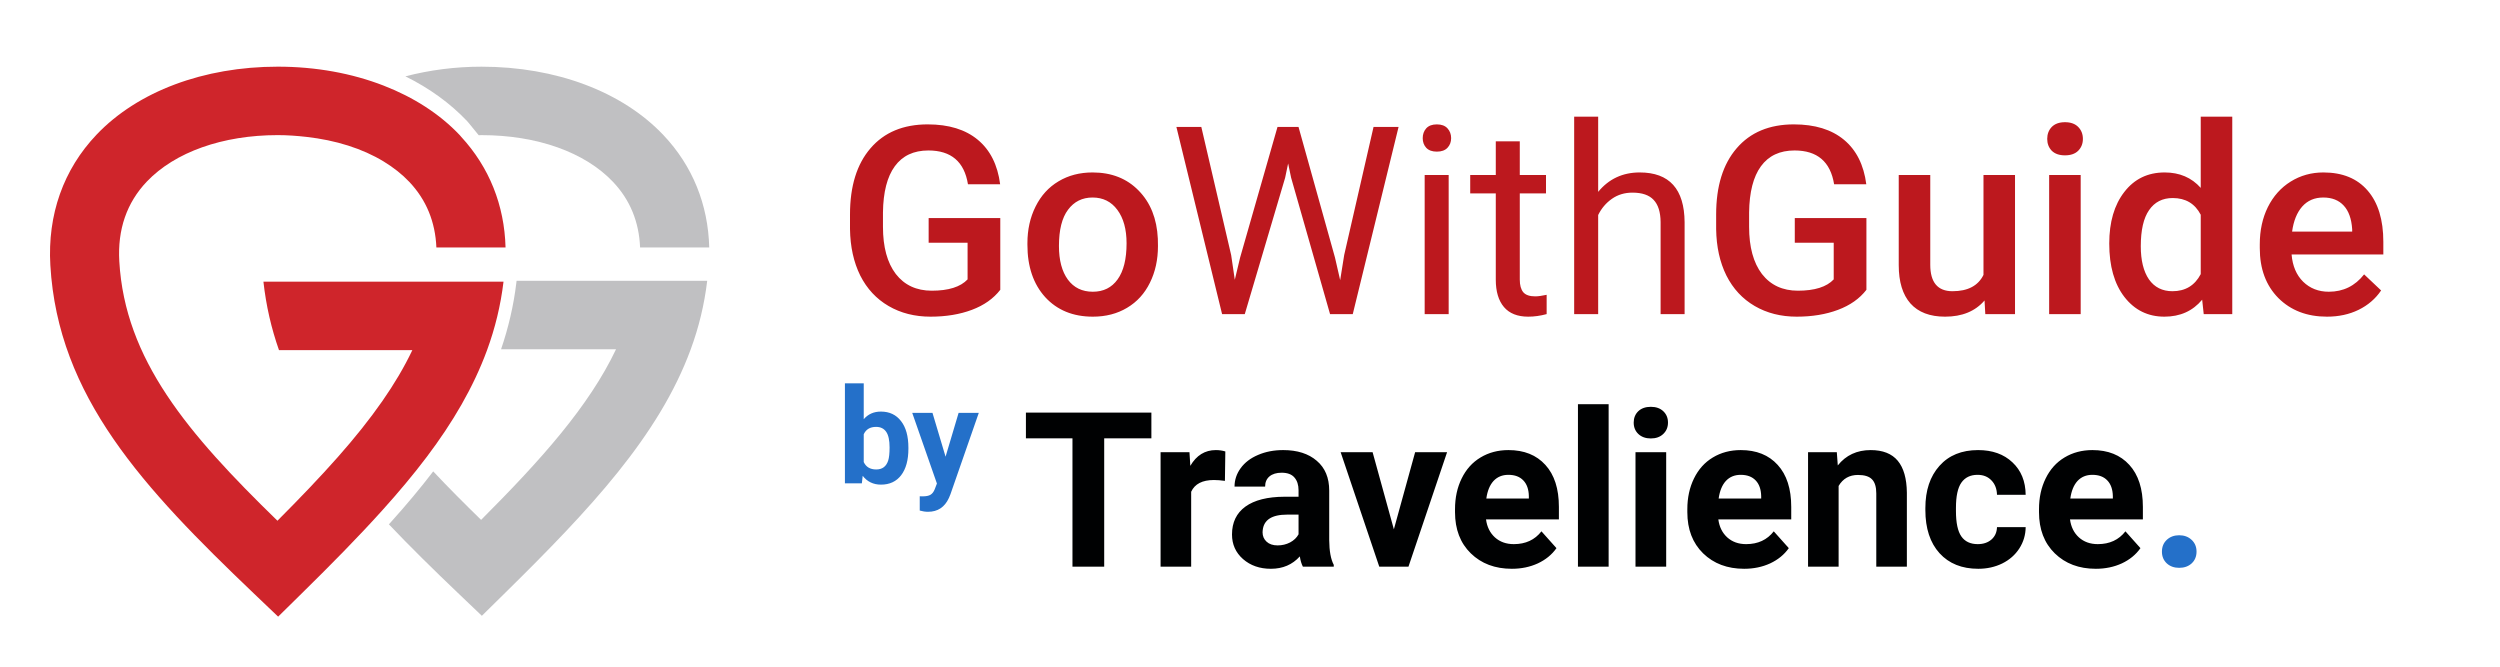 <svg width="150" height="40" viewBox="0 0 150 40" fill="none" xmlns="http://www.w3.org/2000/svg">
<path d="M29.224 21.007C29.705 19.695 30.039 18.332 30.211 16.901H26.035H19.975H15.806C15.965 18.342 16.281 19.705 16.739 21.007H21.193H24.741C24.251 22.038 23.648 23.049 22.946 24.058C22.17 25.172 21.278 26.285 20.277 27.416C19.181 28.657 17.964 29.923 16.646 31.244C11.245 25.989 7.499 21.568 7.158 15.681C7.047 13.772 7.603 12.162 8.811 10.893C10.499 9.123 13.361 8.107 16.667 8.107C17.252 8.107 17.817 8.15 18.371 8.212C20.148 8.41 21.744 8.913 23.018 9.688C23.603 10.044 24.124 10.453 24.561 10.916C25.579 11.992 26.119 13.313 26.183 14.848H30.333C30.265 12.309 29.354 10.035 27.671 8.209C27.641 8.176 27.616 8.14 27.585 8.108C26.384 6.837 24.819 5.836 23.019 5.137C21.121 4.4 18.961 4 16.667 4C12.226 4 8.265 5.485 5.798 8.074C3.805 10.168 2.844 12.879 3.021 15.916C3.478 23.795 8.591 29.269 15.229 35.607L16.688 36.999L18.126 35.584C19.859 33.879 21.483 32.237 22.951 30.605C23.91 29.54 24.803 28.479 25.61 27.408C27.163 25.349 28.4 23.249 29.224 21.007Z" fill="#CF252B"/>
<path d="M30.995 16.849L30.977 16.994C30.816 18.337 30.504 19.667 30.064 20.955H36.962C35.34 24.372 32.475 27.578 28.866 31.192C27.846 30.197 26.883 29.233 25.993 28.283C25.248 29.258 24.404 30.271 23.412 31.374L23.333 31.46C24.612 32.807 25.99 34.16 27.451 35.555L28.911 36.948L30.349 35.532C35.389 30.572 39.541 26.145 41.445 20.955C41.928 19.644 42.261 18.28 42.432 16.849H38.256H30.995V16.849Z" fill="#C0C0C2"/>
<path d="M28.131 7.388L28.721 8.113C28.777 8.112 28.832 8.108 28.89 8.108C32.217 8.108 35.095 9.131 36.784 10.916C37.803 11.993 38.343 13.314 38.405 14.848H42.554C42.487 12.263 41.55 9.95 39.808 8.108C37.339 5.498 33.359 4.001 28.89 4.001C27.286 4.001 25.754 4.209 24.324 4.58C25.765 5.295 27.008 6.192 28.025 7.265L28.131 7.388Z" fill="#C0C0C2"/>
<path d="M60.017 17.388C59.607 17.918 59.038 18.319 58.312 18.591C57.585 18.864 56.76 19 55.836 19C54.886 19 54.045 18.787 53.313 18.36C52.581 17.933 52.015 17.324 51.615 16.532C51.221 15.735 51.016 14.807 51 13.748V12.869C51 11.172 51.41 9.848 52.23 8.897C53.051 7.941 54.195 7.463 55.664 7.463C56.926 7.463 57.928 7.771 58.67 8.388C59.412 9.005 59.859 9.895 60.009 11.057H58.078C57.86 9.704 57.069 9.028 55.703 9.028C54.821 9.028 54.148 9.344 53.687 9.977C53.23 10.604 52.993 11.527 52.978 12.745V13.609C52.978 14.823 53.235 15.766 53.749 16.44C54.268 17.108 54.987 17.442 55.906 17.442C56.913 17.442 57.629 17.216 58.055 16.764V14.566H55.719V13.085H60.017V17.388ZM61.645 14.596C61.645 13.779 61.808 13.044 62.135 12.391C62.462 11.733 62.922 11.229 63.513 10.879C64.105 10.524 64.785 10.347 65.553 10.347C66.69 10.347 67.612 10.71 68.318 11.434C69.029 12.159 69.413 13.121 69.47 14.319L69.478 14.758C69.478 15.581 69.317 16.316 68.995 16.964C68.678 17.612 68.222 18.113 67.625 18.468C67.033 18.823 66.348 19 65.569 19C64.38 19 63.428 18.609 62.711 17.828C62 17.041 61.645 15.995 61.645 14.689V14.596ZM63.537 14.758C63.537 15.617 63.716 16.291 64.074 16.779C64.432 17.262 64.93 17.504 65.569 17.504C66.207 17.504 66.703 17.257 67.056 16.764C67.414 16.27 67.594 15.548 67.594 14.596C67.594 13.753 67.409 13.085 67.041 12.591C66.677 12.098 66.181 11.851 65.553 11.851C64.936 11.851 64.445 12.095 64.082 12.584C63.718 13.067 63.537 13.792 63.537 14.758ZM73.87 15.306L74.088 16.787L74.407 15.453L76.65 7.617H77.911L80.099 15.453L80.41 16.81L80.652 15.298L82.412 7.617H83.914L81.166 18.846H79.803L77.467 10.663L77.288 9.807L77.109 10.663L74.687 18.846H73.325L70.584 7.617H72.079L73.87 15.306ZM86.92 18.846H85.48V10.501H86.92V18.846ZM85.363 8.288C85.363 8.057 85.433 7.861 85.573 7.702C85.718 7.542 85.931 7.463 86.211 7.463C86.492 7.463 86.704 7.542 86.85 7.702C86.995 7.861 87.068 8.057 87.068 8.288C87.068 8.519 86.995 8.712 86.85 8.866C86.704 9.021 86.492 9.098 86.211 9.098C85.931 9.098 85.718 9.021 85.573 8.866C85.433 8.712 85.363 8.519 85.363 8.288ZM91.187 8.481V10.501H92.76V11.604H91.187V16.779C91.187 17.113 91.257 17.365 91.397 17.535C91.538 17.699 91.776 17.782 92.114 17.782C92.28 17.782 92.509 17.751 92.799 17.689V18.846C92.42 18.949 92.051 19 91.693 19C91.05 19 90.564 18.807 90.237 18.422C89.91 18.036 89.747 17.488 89.747 16.779V11.604H88.213V10.501H89.747V8.481H91.187ZM95.89 11.512C96.529 10.735 97.36 10.347 98.382 10.347C100.163 10.347 101.061 11.342 101.076 13.332V18.846H99.636V13.324C99.631 12.722 99.49 12.278 99.215 11.99C98.946 11.702 98.522 11.558 97.946 11.558C97.479 11.558 97.069 11.681 96.716 11.928C96.363 12.175 96.088 12.499 95.89 12.9V18.846H94.45V7H95.89V11.512ZM111.985 17.388C111.576 17.918 111.007 18.319 110.28 18.591C109.554 18.864 108.728 19 107.804 19C106.854 19 106.013 18.787 105.281 18.36C104.549 17.933 103.984 17.324 103.584 16.532C103.189 15.735 102.984 14.807 102.969 13.748V12.869C102.969 11.172 103.379 9.848 104.199 8.897C105.019 7.941 106.164 7.463 107.633 7.463C108.894 7.463 109.896 7.771 110.639 8.388C111.381 9.005 111.827 9.895 111.978 11.057H110.047C109.829 9.704 109.037 9.028 107.672 9.028C106.789 9.028 106.117 9.344 105.655 9.977C105.198 10.604 104.962 11.527 104.946 12.745V13.609C104.946 14.823 105.203 15.766 105.717 16.44C106.237 17.108 106.956 17.442 107.874 17.442C108.881 17.442 109.598 17.216 110.023 16.764V14.566H107.687V13.085H111.985V17.388ZM119.072 18.028C118.516 18.676 117.727 19 116.704 19C115.791 19 115.098 18.735 114.625 18.206C114.158 17.676 113.924 16.91 113.924 15.908V10.501H115.816V15.884C115.816 16.943 116.26 17.473 117.148 17.473C118.067 17.473 118.688 17.147 119.009 16.494V10.501H120.901V18.846H119.118L119.072 18.028ZM124.841 18.846H122.949V10.501H124.841V18.846ZM122.833 8.334C122.833 8.046 122.923 7.807 123.105 7.617C123.292 7.427 123.557 7.332 123.899 7.332C124.242 7.332 124.506 7.427 124.693 7.617C124.88 7.807 124.974 8.046 124.974 8.334C124.974 8.617 124.88 8.854 124.693 9.044C124.506 9.229 124.242 9.321 123.899 9.321C123.557 9.321 123.292 9.229 123.105 9.044C122.923 8.854 122.833 8.617 122.833 8.334ZM126.555 14.612C126.555 13.326 126.856 12.296 127.458 11.519C128.06 10.738 128.867 10.347 129.879 10.347C130.772 10.347 131.494 10.655 132.044 11.273V7H133.936V18.846H132.223L132.13 17.982C131.564 18.661 130.809 19 129.864 19C128.878 19 128.078 18.607 127.466 17.82C126.858 17.033 126.555 15.964 126.555 14.612ZM128.447 14.774C128.447 15.622 128.61 16.285 128.937 16.764C129.269 17.236 129.739 17.473 130.347 17.473C131.12 17.473 131.686 17.131 132.044 16.447V12.884C131.696 12.216 131.136 11.882 130.362 11.882C129.75 11.882 129.277 12.123 128.945 12.607C128.612 13.085 128.447 13.807 128.447 14.774ZM139.62 19C138.421 19 137.448 18.627 136.701 17.882C135.958 17.131 135.587 16.134 135.587 14.889V14.658C135.587 13.825 135.748 13.082 136.07 12.429C136.397 11.771 136.854 11.26 137.44 10.895C138.027 10.53 138.681 10.347 139.402 10.347C140.55 10.347 141.435 10.71 142.058 11.434C142.686 12.159 143 13.185 143 14.512V15.267H137.495C137.552 15.956 137.783 16.501 138.188 16.902C138.598 17.303 139.112 17.504 139.73 17.504C140.596 17.504 141.303 17.157 141.847 16.463L142.867 17.427C142.531 17.925 142.079 18.314 141.512 18.591C140.952 18.864 140.322 19 139.62 19ZM139.395 11.851C138.875 11.851 138.455 12.031 138.134 12.391C137.817 12.751 137.614 13.252 137.526 13.895H141.131V13.756C141.09 13.129 140.921 12.655 140.625 12.337C140.329 12.013 139.919 11.851 139.395 11.851Z" fill="#BC181E"/>
<path d="M54.504 26.926C54.504 27.603 54.359 28.131 54.07 28.512C53.781 28.889 53.378 29.078 52.859 29.078C52.401 29.078 52.035 28.902 51.762 28.551L51.711 29H50.695V23H51.824V25.152C52.085 24.848 52.427 24.695 52.852 24.695C53.367 24.695 53.771 24.885 54.062 25.266C54.357 25.643 54.504 26.176 54.504 26.863V26.926ZM53.375 26.844C53.375 26.417 53.307 26.105 53.172 25.91C53.036 25.712 52.835 25.613 52.566 25.613C52.207 25.613 51.96 25.76 51.824 26.055V27.723C51.962 28.02 52.212 28.168 52.574 28.168C52.939 28.168 53.178 27.988 53.293 27.629C53.348 27.457 53.375 27.195 53.375 26.844ZM56.734 27.402L57.516 24.773H58.727L57.027 29.656L56.934 29.879C56.681 30.431 56.264 30.707 55.684 30.707C55.52 30.707 55.353 30.682 55.184 30.633V29.777L55.355 29.781C55.569 29.781 55.728 29.749 55.832 29.684C55.939 29.619 56.022 29.51 56.082 29.359L56.215 29.012L54.734 24.773H55.949L56.734 27.402Z" fill="#2470C9"/>
<path d="M69.083 26.3H66.252V34H64.348V26.3H61.555V24.758H69.083V26.3ZM73.495 28.852C73.245 28.818 73.025 28.801 72.835 28.801C72.141 28.801 71.686 29.036 71.47 29.506V34H69.635V27.132H71.368L71.419 27.951C71.787 27.32 72.297 27.005 72.949 27.005C73.152 27.005 73.342 27.032 73.52 27.087L73.495 28.852ZM78.173 34C78.088 33.835 78.027 33.63 77.989 33.384C77.544 33.879 76.967 34.127 76.256 34.127C75.583 34.127 75.024 33.932 74.58 33.543C74.14 33.154 73.92 32.663 73.92 32.07C73.92 31.342 74.189 30.784 74.726 30.395C75.268 30.005 76.049 29.808 77.068 29.804H77.913V29.411C77.913 29.093 77.83 28.839 77.665 28.649C77.504 28.459 77.248 28.363 76.897 28.363C76.588 28.363 76.345 28.437 76.167 28.585C75.993 28.734 75.907 28.937 75.907 29.195H74.072C74.072 28.797 74.195 28.429 74.44 28.09C74.686 27.752 75.033 27.487 75.481 27.297C75.93 27.102 76.434 27.005 76.992 27.005C77.838 27.005 78.509 27.219 79.004 27.646C79.504 28.069 79.753 28.666 79.753 29.436V32.413C79.758 33.065 79.849 33.558 80.026 33.892V34H78.173ZM76.656 32.724C76.927 32.724 77.176 32.665 77.405 32.546C77.633 32.424 77.803 32.261 77.913 32.058V30.877H77.227C76.309 30.877 75.82 31.194 75.761 31.829L75.754 31.937C75.754 32.166 75.835 32.354 75.996 32.502C76.156 32.65 76.376 32.724 76.656 32.724ZM83.632 31.759L84.908 27.132H86.825L84.508 34H82.756L80.439 27.132H82.356L83.632 31.759ZM90.71 34.127C89.702 34.127 88.881 33.818 88.247 33.2C87.616 32.582 87.301 31.759 87.301 30.731V30.553C87.301 29.863 87.434 29.248 87.701 28.706C87.967 28.16 88.344 27.741 88.831 27.449C89.322 27.153 89.88 27.005 90.506 27.005C91.446 27.005 92.184 27.301 92.722 27.894C93.263 28.486 93.534 29.326 93.534 30.414V31.163H89.161C89.22 31.611 89.398 31.971 89.694 32.242C89.994 32.513 90.373 32.648 90.83 32.648C91.537 32.648 92.089 32.392 92.487 31.88L93.388 32.889C93.113 33.279 92.741 33.583 92.271 33.803C91.801 34.019 91.281 34.127 90.71 34.127ZM90.5 28.49C90.136 28.49 89.84 28.613 89.611 28.858C89.387 29.104 89.243 29.455 89.18 29.912H91.731V29.766C91.723 29.36 91.613 29.047 91.401 28.827C91.19 28.602 90.889 28.49 90.5 28.49ZM96.518 34H94.677V24.25H96.518V34ZM99.971 34H98.13V27.132H99.971V34ZM98.022 25.355C98.022 25.079 98.113 24.853 98.295 24.675C98.481 24.498 98.733 24.409 99.05 24.409C99.363 24.409 99.613 24.498 99.799 24.675C99.986 24.853 100.079 25.079 100.079 25.355C100.079 25.634 99.983 25.862 99.793 26.04C99.607 26.218 99.359 26.307 99.05 26.307C98.741 26.307 98.492 26.218 98.301 26.04C98.115 25.862 98.022 25.634 98.022 25.355ZM104.649 34.127C103.642 34.127 102.821 33.818 102.186 33.2C101.556 32.582 101.24 31.759 101.24 30.731V30.553C101.24 29.863 101.374 29.248 101.64 28.706C101.907 28.16 102.283 27.741 102.77 27.449C103.261 27.153 103.819 27.005 104.446 27.005C105.385 27.005 106.124 27.301 106.661 27.894C107.203 28.486 107.474 29.326 107.474 30.414V31.163H103.1C103.159 31.611 103.337 31.971 103.633 32.242C103.934 32.513 104.312 32.648 104.77 32.648C105.476 32.648 106.028 32.392 106.426 31.88L107.328 32.889C107.053 33.279 106.68 33.583 106.21 33.803C105.741 34.019 105.22 34.127 104.649 34.127ZM104.439 28.49C104.076 28.49 103.779 28.613 103.551 28.858C103.326 29.104 103.183 29.455 103.119 29.912H105.671V29.766C105.662 29.36 105.552 29.047 105.341 28.827C105.129 28.602 104.829 28.49 104.439 28.49ZM110.209 27.132L110.267 27.925C110.757 27.312 111.416 27.005 112.241 27.005C112.969 27.005 113.51 27.219 113.866 27.646C114.221 28.073 114.403 28.712 114.412 29.563V34H112.577V29.607C112.577 29.218 112.493 28.937 112.323 28.763C112.154 28.585 111.873 28.497 111.479 28.497C110.963 28.497 110.576 28.717 110.317 29.157V34H108.483V27.132H110.209ZM118.665 32.648C119.003 32.648 119.278 32.555 119.49 32.369C119.701 32.182 119.811 31.935 119.82 31.626H121.54C121.536 32.092 121.409 32.519 121.159 32.908C120.91 33.293 120.567 33.594 120.131 33.81C119.699 34.021 119.221 34.127 118.696 34.127C117.715 34.127 116.94 33.816 116.373 33.194C115.806 32.568 115.522 31.704 115.522 30.604V30.483C115.522 29.425 115.804 28.581 116.367 27.951C116.93 27.32 117.702 27.005 118.684 27.005C119.543 27.005 120.23 27.25 120.747 27.741C121.267 28.228 121.532 28.877 121.54 29.69H119.82C119.811 29.334 119.701 29.047 119.49 28.827C119.278 28.602 118.999 28.49 118.652 28.49C118.224 28.49 117.901 28.647 117.681 28.96C117.465 29.269 117.357 29.773 117.357 30.471V30.661C117.357 31.368 117.465 31.876 117.681 32.185C117.896 32.493 118.224 32.648 118.665 32.648ZM125.749 34.127C124.741 34.127 123.92 33.818 123.286 33.2C122.655 32.582 122.34 31.759 122.34 30.731V30.553C122.34 29.863 122.473 29.248 122.74 28.706C123.006 28.16 123.383 27.741 123.87 27.449C124.361 27.153 124.919 27.005 125.545 27.005C126.485 27.005 127.223 27.301 127.761 27.894C128.302 28.486 128.573 29.326 128.573 30.414V31.163H124.2C124.259 31.611 124.437 31.971 124.733 32.242C125.033 32.513 125.412 32.648 125.869 32.648C126.576 32.648 127.128 32.392 127.526 31.88L128.427 32.889C128.152 33.279 127.78 33.583 127.31 33.803C126.84 34.019 126.32 34.127 125.749 34.127ZM125.539 28.49C125.175 28.49 124.879 28.613 124.65 28.858C124.426 29.104 124.282 29.455 124.219 29.912H126.771V29.766C126.762 29.36 126.652 29.047 126.44 28.827C126.229 28.602 125.928 28.49 125.539 28.49Z" fill="#000102"/>
<path d="M129.716 33.099C129.716 32.807 129.813 32.57 130.008 32.388C130.207 32.206 130.454 32.115 130.75 32.115C131.051 32.115 131.299 32.206 131.493 32.388C131.692 32.57 131.792 32.807 131.792 33.099C131.792 33.386 131.694 33.621 131.5 33.803C131.305 33.981 131.055 34.07 130.75 34.07C130.45 34.07 130.202 33.981 130.008 33.803C129.813 33.621 129.716 33.386 129.716 33.099Z" fill="#2470C9"/>
</svg>
